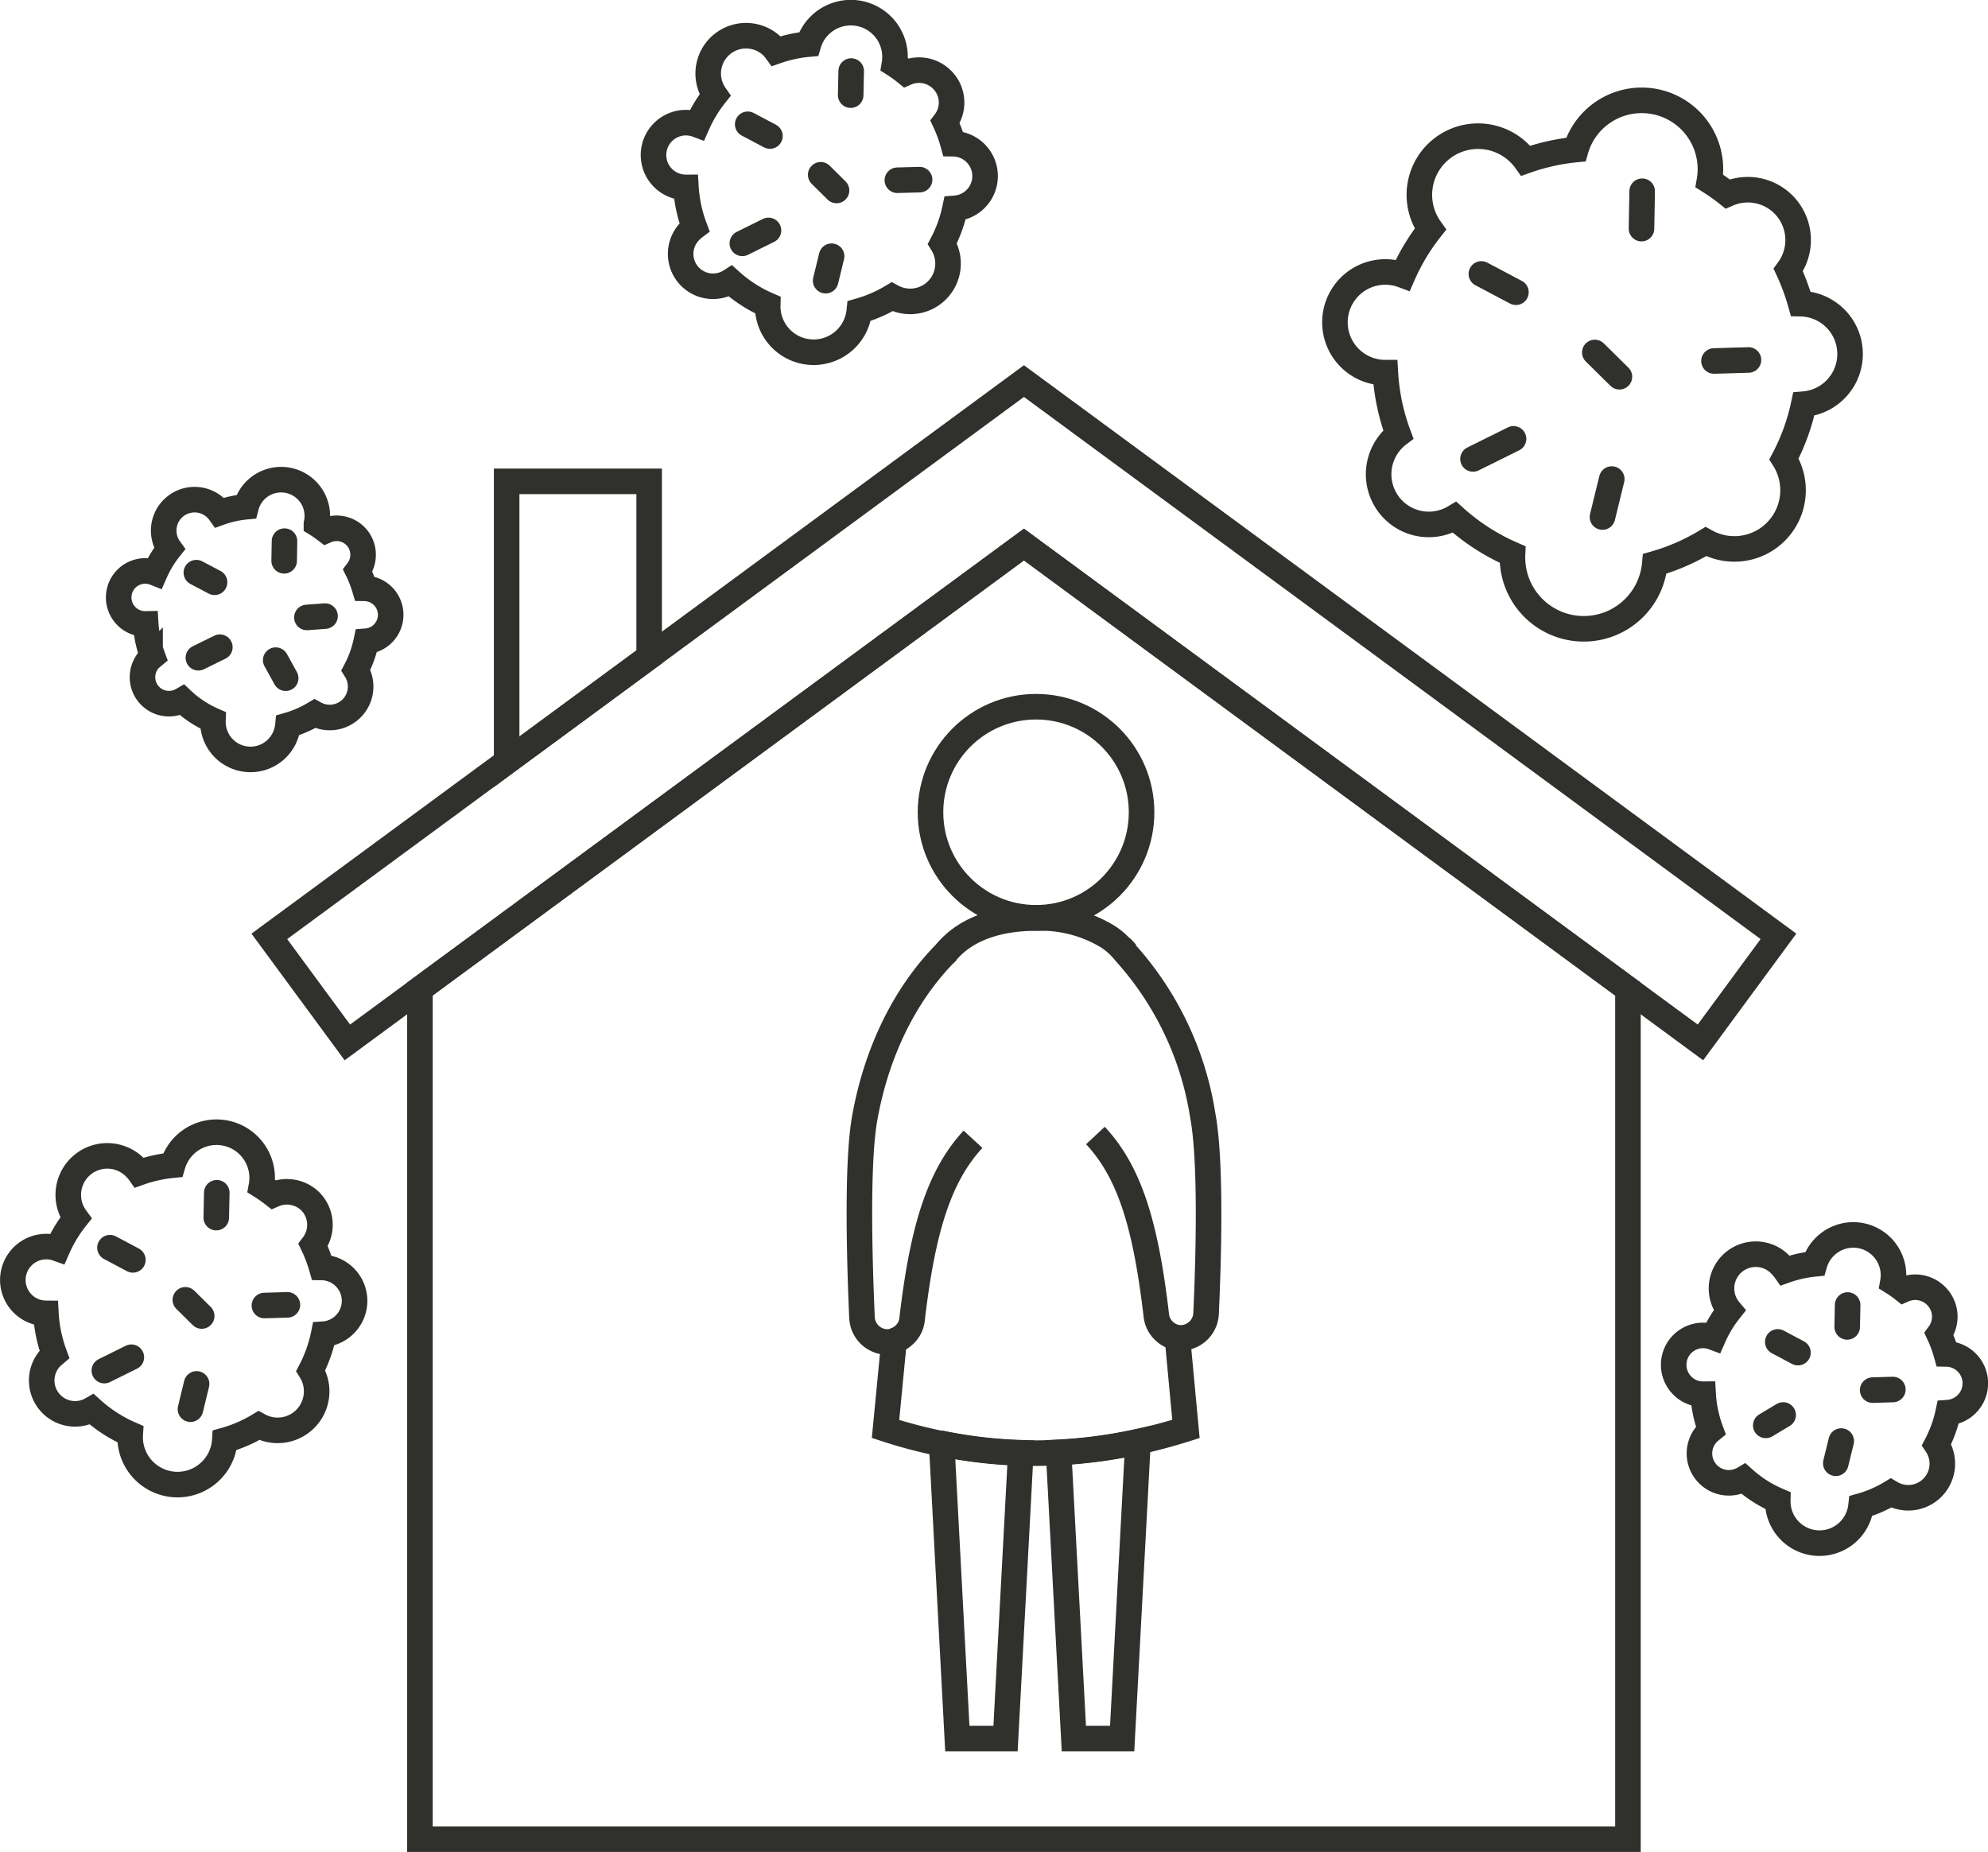 <svg xmlns="http://www.w3.org/2000/svg" viewBox="0 0 233.39 217.42"><defs><style>.cls-1,.cls-2{fill:none;stroke:#30302d;stroke-width:3px;}.cls-1{stroke-miterlimit:10;}.cls-2{stroke-linecap:round;stroke-linejoin:round;}</style></defs><g id="Layer_2" data-name="Layer 2"><g id="Layer_1-2" data-name="Layer 1"><polygon class="cls-1" points="191.12 116.12 191.12 215.92 49.3 215.92 49.3 116.11 120.21 63.93 191.12 116.12"/><polygon class="cls-1" points="76.21 56.51 76.21 77.12 59.48 89.43 59.48 56.51 76.21 56.51"/><polygon class="cls-1" points="208.79 109.93 199.63 122.38 191.12 116.12 120.21 63.93 49.3 116.11 40.78 122.38 31.62 109.93 59.48 89.43 76.21 77.12 120.21 44.74 208.79 109.93"/><path class="cls-1" d="M141.59,154.25a3,3,0,0,1-3.07,2.82l-.29,0,1,10.69c-1.9.6-3.78,1.1-5.66,1.52a56.92,56.92,0,0,1-9.32,1.25c-1.48.07-3,.09-4.44.05a54.9,54.9,0,0,1-9.29-1.09,57.69,57.69,0,0,1-6.56-1.73l1-10.34a2.28,2.28,0,0,1-.69.13,3,3,0,0,1-3.07-2.82c-.25-5.6-.66-17.76.29-23.31,1.26-7.22,4.34-14.26,9.48-19.5a.12.12,0,0,1,.06-.06c2.32-2.84,6.2-4.08,10.57-4.08a15.13,15.13,0,0,1,8.6,2.27,9.17,9.17,0,0,1,2,1.89l0,0a37,37,0,0,1,9,19C142.25,136.5,141.85,148.65,141.59,154.25Z"/><path class="cls-1" d="M105,157.39a2.79,2.79,0,0,0,1.15-.67,2.84,2.84,0,0,0,.92-1.77c1.25-10.75,3.21-16.92,7.16-21.2"/><path class="cls-1" d="M111.22,111.66l-.16.17"/><path class="cls-1" d="M128.6,133.31c4,4.28,5.91,10.45,7.16,21.19a2.9,2.9,0,0,0,.93,1.78,2.85,2.85,0,0,0,1.54.76"/><path class="cls-1" d="M132.27,111.91c-.22-.24-.44-.47-.67-.7"/><circle class="cls-1" cx="121.63" cy="95.36" r="12.39"/><path class="cls-1" d="M119.84,170.55l-1.79,33.56h-5.66l-1.84-34.65A54.9,54.9,0,0,0,119.84,170.55Z"/><path class="cls-1" d="M133.6,169.25l-1.86,34.86h-5.67l-1.79-33.61A56.92,56.92,0,0,0,133.6,169.25Z"/><path class="cls-1" d="M41.73,62.94a3.12,3.12,0,0,0-3.45-.66c-.37-.28-.74-.55-1.13-.79a4.25,4.25,0,0,0-8.26-2,12.68,12.68,0,0,0-3.09.69,3.73,3.73,0,0,0-.36-.43,3.63,3.63,0,0,0-5.54,4.66,12.92,12.92,0,0,0-1.71,2.84,3.11,3.11,0,1,0-1.08,6,13.3,13.3,0,0,0,.81,3.82l-.3.25a3.11,3.11,0,0,0,3.78,4.87A12.71,12.71,0,0,0,25,84.57a4.41,4.41,0,0,0,7.52,3.3,4.46,4.46,0,0,0,1.28-2.72,13.09,13.09,0,0,0,3.15-1.37,3.63,3.63,0,0,0,4.83-5.11A13.11,13.11,0,0,0,43,75.28a3.11,3.11,0,0,0-.19-6.21A13.47,13.47,0,0,0,42,67,3.11,3.11,0,0,0,41.73,62.94Z"/><line class="cls-2" x1="33.4" y1="63.53" x2="33.36" y2="65.84"/><line class="cls-2" x1="33.54" y1="79.62" x2="32.37" y2="77.5"/><line class="cls-2" x1="25.81" y1="75.98" x2="23.29" y2="77.22"/><line class="cls-2" x1="25.19" y1="68.36" x2="23.05" y2="67.23"/><line class="cls-2" x1="36.03" y1="72.49" x2="38.16" y2="72.33"/><path class="cls-1" d="M110.59,9.35a3.81,3.81,0,0,0-4.21-.8,14.85,14.85,0,0,0-1.38-1A5.19,5.19,0,0,0,96.22,3a5.07,5.07,0,0,0-1.3,2.18A15.89,15.89,0,0,0,91.14,6a5.37,5.37,0,0,0-.44-.53,4.44,4.44,0,0,0-6.76,5.7,15.86,15.86,0,0,0-2.09,3.47A3.8,3.8,0,1,0,80.53,22a16,16,0,0,0,1,4.67c-.12.09-.24.2-.36.31A3.8,3.8,0,0,0,85.77,33a15.92,15.92,0,0,0,4.36,2.81,5.39,5.39,0,0,0,10.75.7,16,16,0,0,0,3.85-1.67,4.44,4.44,0,0,0,5.9-6.24,15.81,15.81,0,0,0,1.49-4.14,3.8,3.8,0,0,0-.23-7.59,16,16,0,0,0-.94-2.55A3.78,3.78,0,0,0,110.59,9.35Z"/><line class="cls-2" x1="99.93" y1="8.34" x2="99.87" y2="11.17"/><line class="cls-2" x1="96.93" y1="32.95" x2="97.63" y2="30.08"/><line class="cls-2" x1="90.22" y1="27.05" x2="87.15" y2="28.57"/><line class="cls-2" x1="90.39" y1="15.97" x2="87.78" y2="14.59"/><line class="cls-2" x1="105.35" y1="21.16" x2="107.96" y2="21.09"/><line class="cls-2" x1="96.35" y1="20.52" x2="98.21" y2="22.36"/><path class="cls-1" d="M227.3,152.14a3.45,3.45,0,0,0-3.83-.73,13.41,13.41,0,0,0-1.25-.88,4.72,4.72,0,0,0-8-4.15,4.62,4.62,0,0,0-1.19,2,14.63,14.63,0,0,0-3.44.77,3.64,3.64,0,0,0-.4-.48,4,4,0,0,0-6.14,5.18,14.36,14.36,0,0,0-1.9,3.15,3.45,3.45,0,0,0-3.64,5.68,3.41,3.41,0,0,0,2.44,1,14.46,14.46,0,0,0,.89,4.24c-.11.09-.22.18-.32.28a3.45,3.45,0,0,0,4.19,5.41,14.56,14.56,0,0,0,4,2.56,4.9,4.9,0,0,0,9.77.63,14.14,14.14,0,0,0,3.51-1.52,4,4,0,0,0,5.36-5.67,14.81,14.81,0,0,0,1.36-3.77,3.45,3.45,0,0,0-.21-6.89,15.05,15.05,0,0,0-.86-2.32A3.44,3.44,0,0,0,227.3,152.14Z"/><line class="cls-2" x1="216.91" y1="153.21" x2="216.86" y2="155.78"/><line class="cls-2" x1="215.52" y1="171.79" x2="216.16" y2="169.18"/><line class="cls-2" x1="211.08" y1="158.8" x2="208.71" y2="157.54"/><line class="cls-2" x1="219.85" y1="163.2" x2="222.22" y2="163.13"/><line class="cls-2" x1="207.3" y1="167.34" x2="209.34" y2="166.12"/><path class="cls-1" d="M36.46,141.07a3.92,3.92,0,0,0-4.35-.82,16.74,16.74,0,0,0-1.42-1,5.36,5.36,0,0,0-10.42-2.46,16.53,16.53,0,0,0-3.9.87,3.87,3.87,0,0,0-.46-.54,4.58,4.58,0,0,0-7,5.88,16.1,16.1,0,0,0-2.16,3.58,3.92,3.92,0,1,0-1.36,7.61,16.33,16.33,0,0,0,1,4.81l-.37.32a3.92,3.92,0,0,0,4.76,6.14,16.55,16.55,0,0,0,4.51,2.91,5.56,5.56,0,0,0,11.1.72,16.29,16.29,0,0,0,4-1.73,4.58,4.58,0,0,0,6.09-6.44A16.25,16.25,0,0,0,38,156.63a3.85,3.85,0,0,0,2.47-1.13,3.92,3.92,0,0,0-2.71-6.7,17,17,0,0,0-1-2.63A3.92,3.92,0,0,0,36.46,141.07Z"/><line class="cls-2" x1="25.45" y1="140.03" x2="25.39" y2="142.95"/><line class="cls-2" x1="22.36" y1="165.44" x2="23.08" y2="162.47"/><line class="cls-2" x1="15.42" y1="159.34" x2="12.25" y2="160.91"/><line class="cls-2" x1="15.6" y1="147.91" x2="12.91" y2="146.48"/><line class="cls-2" x1="31.04" y1="153.27" x2="33.74" y2="153.19"/><line class="cls-2" x1="21.76" y1="152.6" x2="23.68" y2="154.5"/><path class="cls-1" d="M209.37,24a5.91,5.91,0,0,0-6.55-1.23,23.81,23.81,0,0,0-2.14-1.52A8.07,8.07,0,0,0,187,14.17a7.94,7.94,0,0,0-2,3.39,24.8,24.8,0,0,0-5.87,1.31,6.66,6.66,0,0,0-.69-.82,6.89,6.89,0,0,0-10.51,8.85,24.72,24.72,0,0,0-3.24,5.4,5.91,5.91,0,1,0-2.05,11.45A25,25,0,0,0,164.16,51a5,5,0,0,0-.55.48,5.89,5.89,0,0,0,7.16,9.25,25,25,0,0,0,6.8,4.37,8.37,8.37,0,0,0,16.7,1.09,24.81,24.81,0,0,0,6-2.61,6.89,6.89,0,0,0,9.17-9.7,24.65,24.65,0,0,0,2.32-6.43,5.91,5.91,0,0,0-.36-11.8,26.07,26.07,0,0,0-1.46-3.95A5.92,5.92,0,0,0,209.37,24Z"/><line class="cls-2" x1="192.79" y1="22.45" x2="192.71" y2="26.84"/><line class="cls-2" x1="188.13" y1="60.7" x2="189.22" y2="56.24"/><line class="cls-2" x1="177.69" y1="51.52" x2="172.93" y2="53.88"/><line class="cls-2" x1="177.97" y1="34.31" x2="173.91" y2="32.16"/><line class="cls-2" x1="201.22" y1="42.38" x2="205.27" y2="42.26"/><line class="cls-2" x1="187.23" y1="41.38" x2="190.12" y2="44.23"/></g></g></svg>